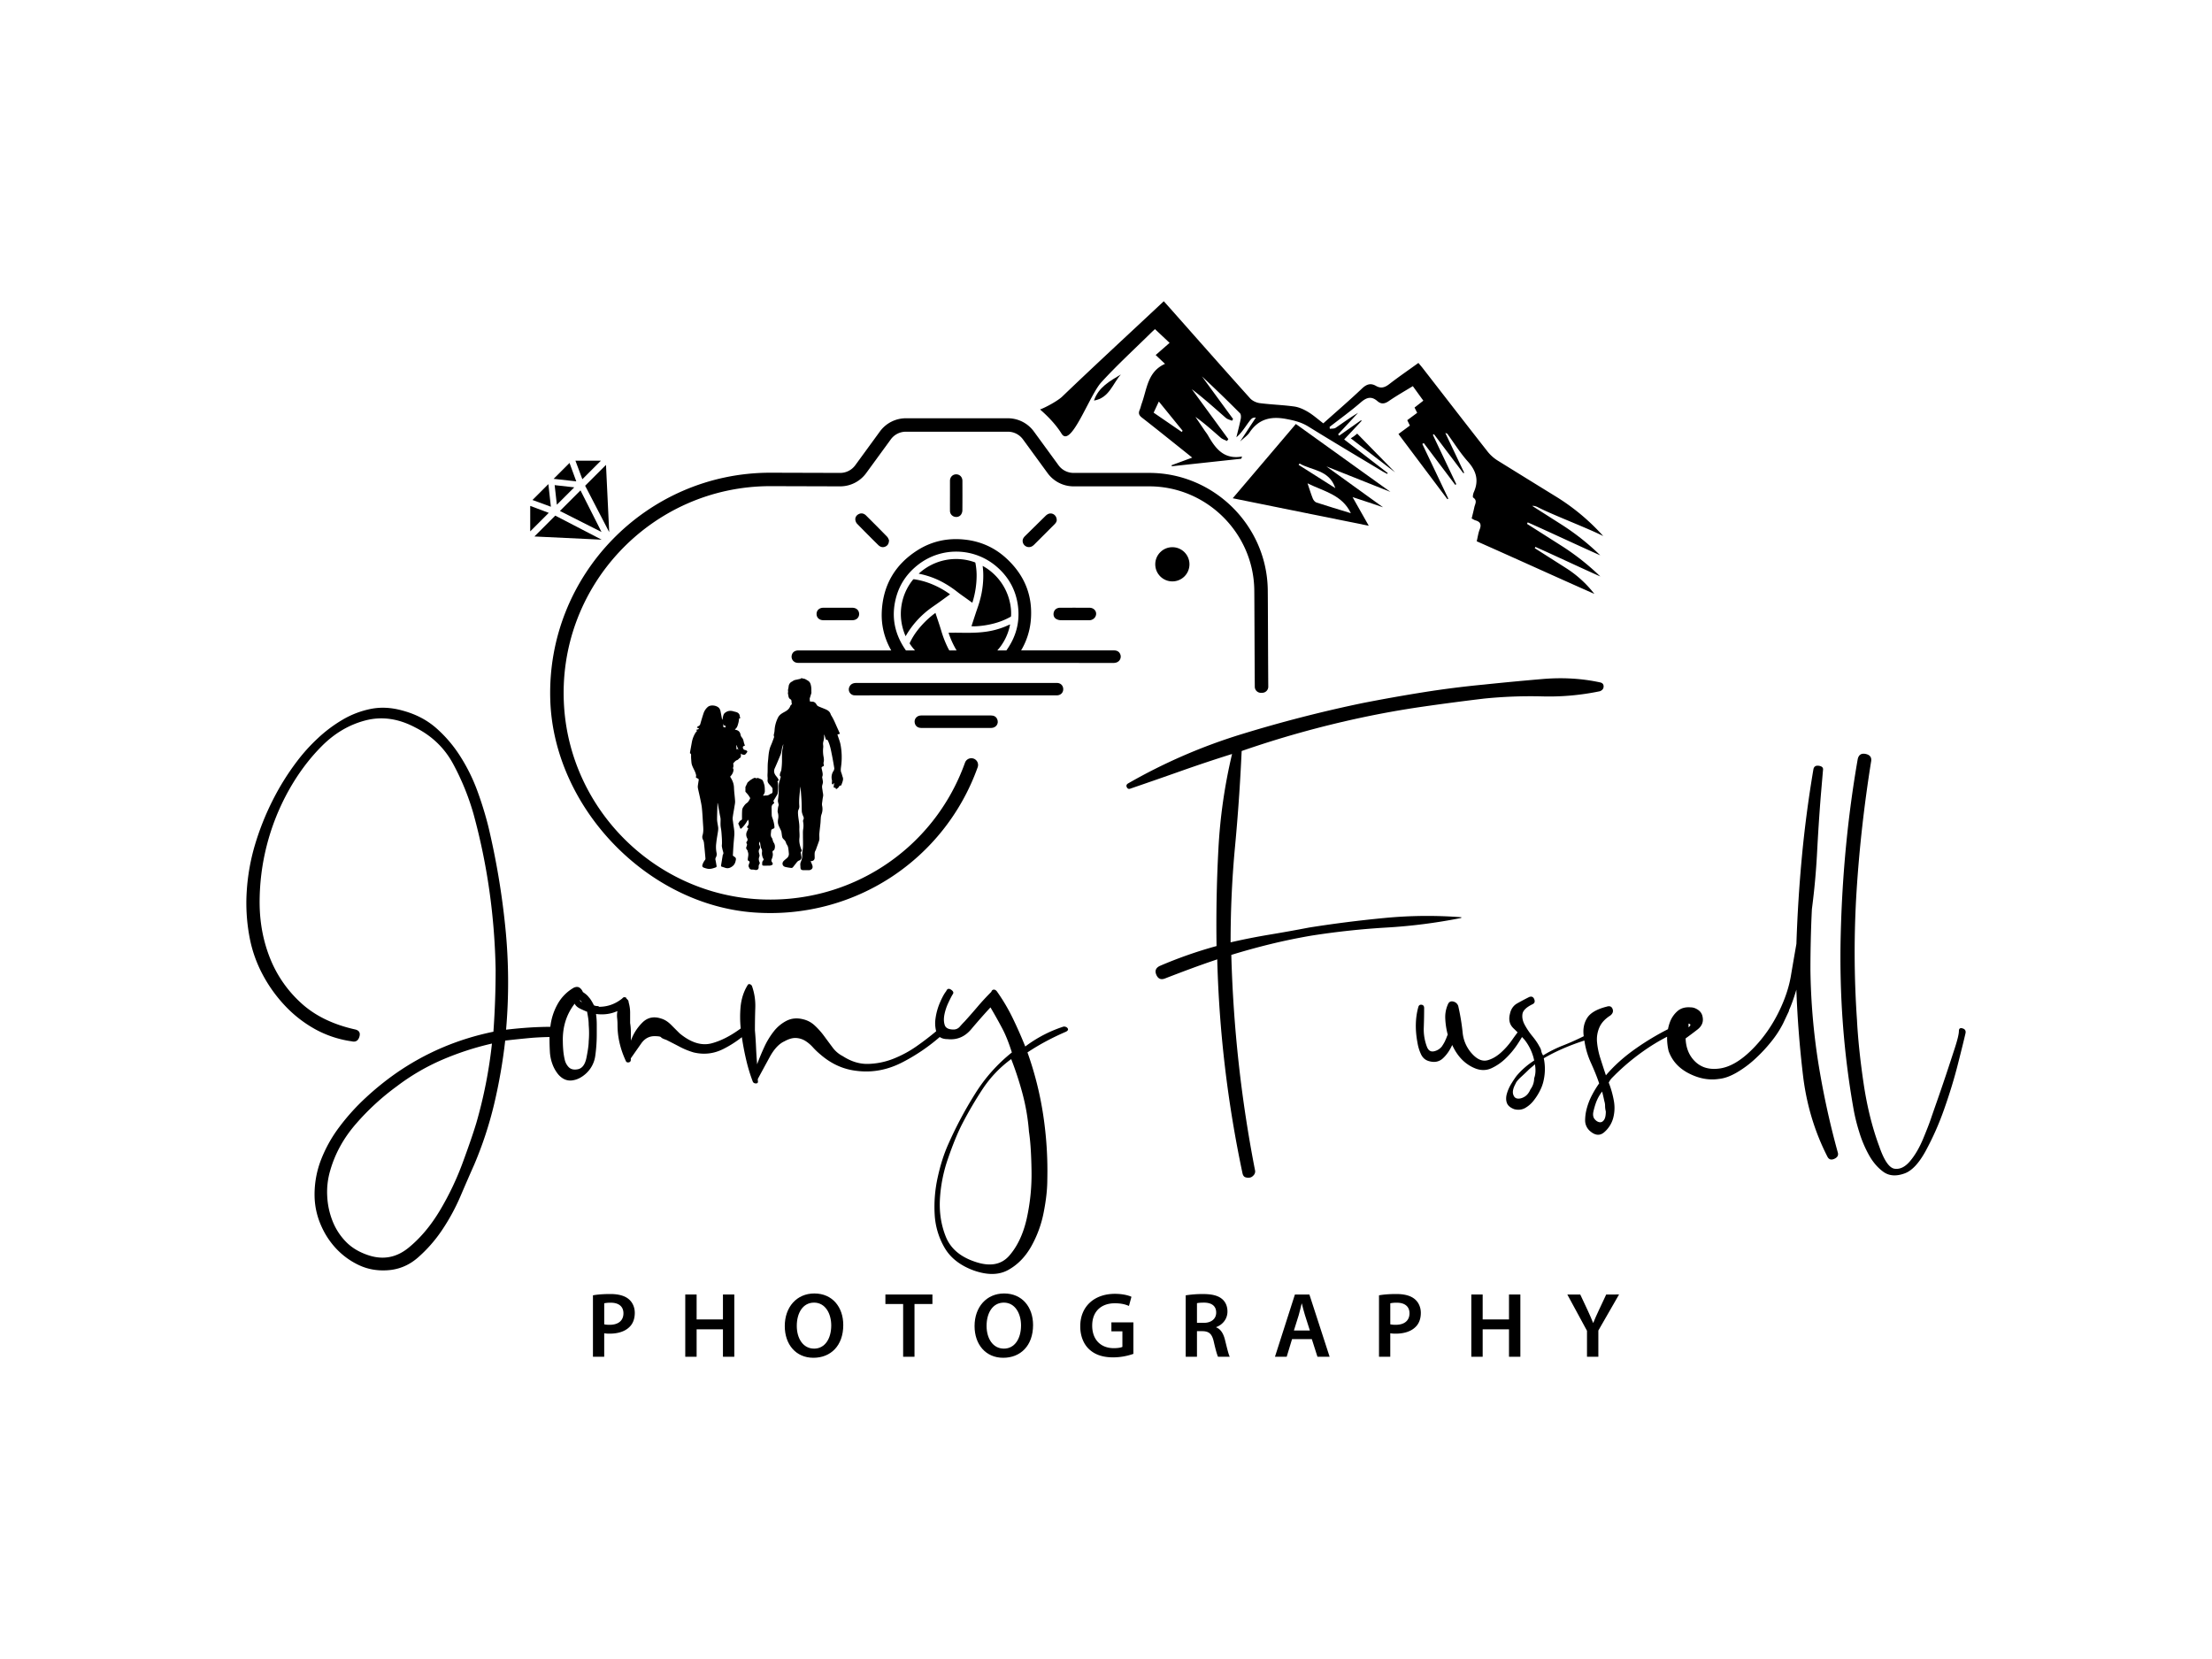 <svg id="Layer_1" data-name="Layer 1" xmlns="http://www.w3.org/2000/svg" width="4000" height="3000" viewBox="0 0 4000 3000">
  <title>vector file</title>
  <g>
    <g>
      <g>
        <path d="M1923.44,1856.34a234.42,234.42,0,0,0-69.46,36.07q-10.71-26.72-22.71-51.43a340.24,340.24,0,0,0-28-47.42c-1.79-2.67-3.8-4-6-4s-3.8,1.34-4.67,4q-13.38,13.37-24.71,26.71T1744.45,1847q-4,4-8.69,9.36a14.57,14.57,0,0,1-11.35,5.34q-13.37,0-16-8c-1.79-5.35-2-11.57-.66-18.71a91,91,0,0,1,7.34-22q5.32-11.34,8-15.37t-3.33-8q-6-4-8.69,2.67-5.35,6.71-11.35,20.71a110.16,110.16,0,0,0-8,28.72,57.17,57.17,0,0,0,1.18,23.1c-11,9.2-22.69,18.19-35.25,27a202.56,202.56,0,0,1-42.07,22.7,132.9,132.9,0,0,1-45.42,9.35q-23.39.69-46.08-14a52.58,52.58,0,0,1-18.7-16q-8-10.68-15.36-20.71a134.25,134.25,0,0,0-16.7-18.69,45.65,45.65,0,0,0-21.37-11.36q-16-4-29.39,2.67a69.38,69.38,0,0,0-23.38,19.37,140.5,140.5,0,0,0-17.36,28.72q-7.35,16-12.69,30.72-1.33-16-2-31.39t-2-30q0-20,.67-40.75a106.2,106.2,0,0,0-6-39.4,6.08,6.08,0,0,0-4-3.34,3.26,3.26,0,0,0-4,2q-10.7,17.37-12.69,40.06a205.3,205.3,0,0,0,.36,38c-18.06,13.32-35.54,22.31-52.43,26.83q-27.39,7.36-58.1-18-6.7-6.67-15.37-15.36t-18-11.35q-20-6.68-34.06,7.34a87.25,87.25,0,0,0-20.71,32.73v-16a98.5,98.5,0,0,0-1.33-16v-19.37a66,66,0,0,0-2.67-18c0-2.68-1.34-4.88-4-6.68v-1.33q-4-2.67-6.68,0l-1.33,1.33q-18.73,14.72-41.41,14.69a4,4,0,0,0-2.67-1.33,14.69,14.69,0,0,1-6.68-1.34q-5.36-10.68-9.35-14.69c-1.8-2.67-5.35-5.79-10.69-9.35a16.54,16.54,0,0,0-5.34-7.35q-4-3.32-10.69-.67a77.57,77.57,0,0,0-29.38,29.39,108,108,0,0,0-13.36,41.41.45.45,0,0,0,0,.12c-12.29.13-24.36.49-36,1.21q-21.37,1.35-44.08,4a988.55,988.55,0,0,0-1.33-185,1383.23,1383.23,0,0,0-30.72-182.33,637,637,0,0,0-20-64.79,323,323,0,0,0-30.72-62.11A235,235,0,0,0,788.09,1316q-25.4-22-61.45-31.39-29.39-8-56.1-2.68a164.17,164.17,0,0,0-50.76,19.37,252.06,252.06,0,0,0-45.41,34.06A321.5,321.5,0,0,0,537,1376.8a454.47,454.47,0,0,0-44.75,72.13,485.81,485.81,0,0,0-31.39,79.48,378.65,378.65,0,0,0-14.69,83.48,332.12,332.12,0,0,0,5.34,84.15,234.62,234.62,0,0,0,23.38,66.13,258.84,258.84,0,0,0,40.74,56.77A223.83,223.83,0,0,0,569.69,1861a192.38,192.38,0,0,0,66.13,22q10.66,2.68,14-8t-7.35-13.36q-60.11-13.34-97.51-47.42a218.21,218.21,0,0,1-56.1-80.14q-18.69-46.09-19.36-98.85a415.63,415.63,0,0,1,52.09-205q26-46.74,60.77-81.48t78.81-46.08q44.09-11.34,89.5,12.69,45.39,22.73,68.79,66.12a452.53,452.53,0,0,1,36.73,90.16q37.38,136.24,40.07,281.85,0,56.1-4,112.2-97.53,20-177.66,76.14a509.29,509.29,0,0,0-53.43,43.41,388.73,388.73,0,0,0-48.09,53.43,246.65,246.65,0,0,0-33.39,60.77A173.66,173.66,0,0,0,569,2167.56a138.08,138.08,0,0,0,12,49.43,144.66,144.66,0,0,0,28.05,42.08,134.66,134.66,0,0,0,40.07,28.71q22.7,10.68,49.42,9.36,32.07-1.35,56.77-22.71a253.33,253.33,0,0,0,44.08-50.09,373.44,373.44,0,0,0,33.4-61.45q14-32.71,24.71-56.77a686.51,686.51,0,0,0,36.06-109.53,973,973,0,0,0,20-114.87q22.7-2.65,44.74-4.68c11.67-1.06,23.51-1.57,35.46-1.79,0,.84-.08,1.59-.08,2.46q0,12,.67,24a76.43,76.43,0,0,0,4.68,22.71,63.6,63.6,0,0,0,10.68,18.7q10.68,12,24,10.69t25.38-12a52.86,52.86,0,0,0,17.37-32.73,279.91,279.91,0,0,0,2.67-38.07v-18.7a133.86,133.86,0,0,0-1.34-18.7q21.36,2.68,38.74-5.34A40.87,40.87,0,0,0,1116,1841a116.24,116.24,0,0,1,.67,12.69q0,32.05,14.69,64.11c.88,2.67,2.68,3.8,5.35,3.34s4-2,4-4.67v-2.67l18.71-26.72q9.33-13.33,24-13.36,10.68,0,12,2c.88,1.33,4,2.9,9.35,4.67q13.34,6.69,24.71,12.69a135.76,135.76,0,0,0,24.71,10q28,6.71,53.43-6a194.33,194.33,0,0,0,33.87-21.53c2.06,13.49,4.5,26.73,7.52,39.56a305.43,305.43,0,0,0,12,40.07q1.32,4,6,4c3.11,0,4.21-1.78,3.34-5.34v-2.67q9.33-17.36,21.37-39.41t26.72-28.72q12-6.66,21.37-6a35.66,35.66,0,0,1,16.69,5.34,65.35,65.35,0,0,1,13.36,11.36,133.1,133.1,0,0,0,14,13.35q29.37,25.4,65.46,29.39,42.73,5.36,83.48-16a341.43,341.43,0,0,0,66.57-45.25c3.49,2.47,8.14,3.85,14.25,3.85q25.35,2.68,42.74-18t34.73-39.41q13.33,22.74,22,39.41t16.7,42.08a293.11,293.11,0,0,0-66.12,74.14,714,714,0,0,0-48.76,91.49q-12,26.73-19.37,60.77a245.21,245.21,0,0,0-5.34,66.79,133.46,133.46,0,0,0,18,60.11q16,27.36,52.09,40.75,37.4,13.34,62.79-.67t41.41-42.08a203.77,203.77,0,0,0,22.7-61.45q6.68-33.39,6.68-60.1a675.53,675.53,0,0,0-7.35-116.21A607.36,607.36,0,0,0,1858,1903.09q16-10.68,33.4-20t36.07-17.36c3.54-1.78,4.67-3.78,3.33-6S1927,1856.34,1923.44,1856.34ZM861.55,2030q-8,26.74-24.71,72.14a518.56,518.56,0,0,1-41.4,86.82q-24.74,41.39-56.77,67.45t-70.8,14q-25.38-8-41.41-24A112,112,0,0,1,601.75,2209a139.69,139.69,0,0,1-10-45.41,136.89,136.89,0,0,1,5.34-46.76q13.33-46.73,47.41-85.48a443,443,0,0,1,72.8-66.78,393.51,393.51,0,0,1,82.15-48.09,521.89,521.89,0,0,1,90.16-29.39A844.54,844.54,0,0,1,861.55,2030Zm191-217.72c-2.66-.88-4-2.21-4-4Zm12,70.79q0,9.36-4,29.39t-17.36,21.37q-9.36,1.35-14.7-4a28.17,28.17,0,0,1-7.35-14,116.79,116.79,0,0,1-2.67-17.37c-.45-5.77-.66-10.45-.66-14q-1.35-40.08,21.37-69.46,2.65,5.35,9.35,8.68t13.36,6V1831q1.3,6.69,2,12a87.41,87.41,0,0,1,.67,10.69A165.34,165.34,0,0,1,1064.57,1883.05Zm796.09,163q4,25.4,4.68,70.79a369.92,369.92,0,0,1-8.69,86.83q-9.36,41.38-31.39,66.79t-63.45,10.68q-38.76-13.35-51.43-44.74t-10.68-68.13a269,269,0,0,1,14.69-73.46q12.67-36.73,24.72-60.78a701.54,701.54,0,0,1,38.73-66.12,211.05,211.05,0,0,1,50.76-52.76,591.9,591.9,0,0,1,20.7,63.45A377.25,377.25,0,0,1,1860.66,2046Z"/>
        <path d="M2642.06,1658.64A801.34,801.34,0,0,0,2503.8,1660q-70.11,6.7-136.91,17.37-34.74,6.69-70.79,12.69t-70.79,14q0-88.17,8-173t12-173A1814.93,1814.93,0,0,1,2460.4,1298q56.1-12,111.53-20t111.54-14.7a834,834,0,0,1,105.52-4,448.89,448.89,0,0,0,104.19-9.35q6.66-2.67,6.67-8.69t-6.67-7.34q-49.44-10.68-104.19-6t-105.52,10q-56.1,5.36-110.2,14t-108.87,19.37Q2354.85,1294,2246,1327.38a1001.79,1001.79,0,0,0-206.37,89.49c-2.68,1.8-3.35,4-2,6.68s3.34,3.57,6,2.68q46.76-16,92.16-32.06t92.17-30.73a960.82,960.82,0,0,0-24.71,172.31q-4.7,88.17-3.34,175a784,784,0,0,0-102.86,36.06q-10.67,5.35-6,16c3.14,7.15,8.24,9.35,15.36,6.69q24-9.35,47.43-18t47.41-16.7v4q2.67,96.18,14,191.68t31.39,190.34c.87,4.47,2.67,7.15,5.34,8a16.14,16.14,0,0,0,8,.66c2.68-.43,5.12-2,7.35-4.67a10.09,10.09,0,0,0,2-9.35q-18.72-96.16-29.38-193t-13.36-195.69q34.72-10.68,70.13-19.37T2370.9,1692q68.11-10.68,136.25-14.69A981.88,981.88,0,0,0,2642.06,1660C2642.94,1659.1,2642.94,1658.64,2642.06,1658.64Z"/>
        <path d="M3287.83,1920.45a1178.57,1178.57,0,0,1-14-167q0-26.71.66-54.77t2-54.77q6.68-50.75,9.36-102.18t6.68-102.19l4-46.75c.87-4.45-1.57-7.12-7.36-8s-9.13,1.33-10,6.67q-13.37,78.84-20.7,157t-10,158.29q-5.35,30.75-10,58.11t-18,56.76q-20,44.09-52.1,76.14t-61.44,34.73q-25.4,2.7-41.41-12.69t-17.36-40.73v-1.34q9.32-6.68,21.37-16t9.34-22.71a18.7,18.7,0,0,0-8-12.69c-4.47-3.11-8.91-4.68-13.36-4.68-9.8-.87-17.82,1.34-24,6.69a49,49,0,0,0-14,20.7,74.9,74.9,0,0,0-3.28,12.06,471.68,471.68,0,0,0-56.8,34q-32.75,22.73-55.43,49.42-5.35-16-10-30.71a136.92,136.92,0,0,1-6-28.73,54.32,54.32,0,0,1,4-26.71q5.31-12.67,20-22,6.67-5.31,4-12t-10.68-4q-26.74,6.7-35.4,20.71t-6,32.72q-18.72,9.38-37.4,16.7a227,227,0,0,0-36.07,18,20.34,20.34,0,0,1-3.34-8,20.82,20.82,0,0,0-3.34-8q-4-8-12.68-18.71a127.71,127.71,0,0,1-14-20.7q-5.36-10-4-19.37c.88-6.22,6.68-12,17.37-17.36q6.66-2.67,4-9.35t-9.35-4q-10.71,5.35-21.37,11.35t-13.36,19.37q-4,16,6.68,26c2.49,2.34,4.85,4.73,7.23,7.11-3,4-6.28,8.45-9.88,13.6a133,133,0,0,1-20.7,23.38q-11.37,10-23.38,13.36t-24.05-7.35a65.87,65.87,0,0,1-21.37-42.74,393.29,393.29,0,0,0-8-48.09,12.28,12.28,0,0,0-9.35-8c-4.47-.87-7.58.9-9.35,5.35a56.43,56.43,0,0,0-4.68,26A132.85,132.85,0,0,0,2618,1871a33.6,33.6,0,0,0-2,4.68,42.26,42.26,0,0,1-2,4.67c-.89,2.67-3.13,6.68-6.68,12a24.46,24.46,0,0,1-14,8.68q-8.69,2-12.68-7.35a88,88,0,0,1-6-35.4q.66-18,.67-35.4c0-3.54-1.57-5.55-4.68-6s-5.14,1.12-6,4.66q-8,29.42-1.34,64.12a76.73,76.73,0,0,0,6,20q4.66,10.71,15.36,13.36,14.68,4,24.71-5.34t16.7-24q14.68,32.05,42.74,42.74,14.68,5.35,28.06-.67a92,92,0,0,0,25.38-17.36,146.47,146.47,0,0,0,21.37-25.38c3.26-4.9,6.13-9.47,8.67-13.76,1.55,1.7,3.16,3.36,4.67,5.08a90,90,0,0,1,17.36,37.4,139,139,0,0,0-32.05,28q-4,5.36-9.35,14a73.29,73.29,0,0,0-8,18q-2.65,9.36,0,16.69t13.36,11.36c7.12,1.79,13.56,1.13,19.37-2a51.94,51.94,0,0,0,16-14,99.66,99.66,0,0,0,12-19.37,71.39,71.39,0,0,0,6-18,94.61,94.61,0,0,0,0-38.73q32.05-18.71,73.46-32.06a145.26,145.26,0,0,0,12,40.74q9.32,20.71,14.69,36.73a181.13,181.13,0,0,0-12.69,20.7,115.53,115.53,0,0,0-9.35,23.38,84.83,84.83,0,0,0-3.34,22.71,25.58,25.58,0,0,0,8,18.69q14.68,13.38,26.72,2.68a51.58,51.58,0,0,0,16-25.38,71.25,71.25,0,0,0,1.33-30.72,173.16,173.16,0,0,0-9.35-33.4,33.35,33.35,0,0,1,6-8.68l4.67-4.68a403.75,403.75,0,0,1,50.75-42.74,352.83,352.83,0,0,1,44.1-26.91c0,.29,0,.58,0,.87a103,103,0,0,0,2.67,24.71q9.35,26.73,36.73,40.74t54.1,10q14.68-1.32,32.06-11.36a190.15,190.15,0,0,0,33.4-24.71,276.92,276.92,0,0,0,29.38-31.39,186.58,186.58,0,0,0,21.37-32.73l10.69-22.7V1827q6.66-14.68,13.36-37.4,2.66,76.14,12,154.94t44.08,146.94c2.67,5.34,6.88,6.68,12.69,4s7.78-6.67,6-12A1505.24,1505.24,0,0,1,3287.83,1920.45ZM3053.41,1851c4.44.9,4.44,3.14,0,6.68Zm-279.15,98.85a33.8,33.8,0,0,1-6.67,20q-4,9.38-10.69,13.36c-4.47,2.67-8.69,3.8-12.69,3.34s-6.68-3.11-8-8,.23-11.36,4.68-19.37c.9-2.68,4.21-6.68,10-12s10-9.35,12.69-12a76.07,76.07,0,0,1,6-5.34,75,75,0,0,0,6-5.34Q2778.26,1939.18,2774.26,1949.84Zm126.23,75.47c-2.23,3.13-4.91,4.47-8,4s-6-2.21-8.69-5.35-3.56-7.34-2.66-12.69a138.43,138.43,0,0,1,4.67-16.7,74,74,0,0,1,11.35-20.7q2.66,10.71,4,17.37a27.6,27.6,0,0,1,1.34,8.68,41.27,41.27,0,0,0,1.33,10Q2903.83,2020.66,2900.49,2025.31Z"/>
        <path d="M3549,1859.67c-4.47-1.33-6.68.23-6.68,4.68q0,8-7.35,30.72t-16,48.76q-8.72,26-16.7,48.75t-10.69,30.73q-4,12-14,36.06t-23.38,40.07q-13.37,16-28.05,14t-28-40.74Q3379.31,2022,3370,1959.19t-12-114.87a1778.43,1778.43,0,0,1-.67-233.76q7.32-114.87,26.05-232.42c1.77-8-1.34-12.9-9.36-14.7s-12.92,1.34-14.68,9.35q-26.75,153.63-30.73,317.92t24,319.24a340,340,0,0,0,9.35,36.73,212.16,212.16,0,0,0,17.37,41.41q10.66,19.38,26.05,30.72t38.07,3.34q20-6.68,38.73-40.74a515.6,515.6,0,0,0,33.4-75.47q14.67-41.39,24.71-80.81t14-56.77C3555.19,1863.91,3553.42,1861,3549,1859.67Z"/>
      </g>
      <g>
        <path d="M1767.4,1100.11a194.12,194.12,0,0,0,7.58-27.2,167.7,167.7,0,0,0,3.09-29.56,129.83,129.83,0,0,0-1.16-20c.56.29.93.48,1.29.68a89.75,89.75,0,0,1,16,11.29,99.41,99.41,0,0,1,32,54,89.65,89.65,0,0,1,2.12,24.66,1.51,1.51,0,0,1-.91,1.4,128.31,128.31,0,0,1-31,12.28,161.89,161.89,0,0,1-31.4,4.83c-2.74.16-5.49,0-8.27,0a3.69,3.69,0,0,1,.12-.54C1760.36,1121.35,1763.74,1110.69,1767.4,1100.11Z"/>
        <path d="M1661.46,1037.45a1.09,1.09,0,0,1,.14-.29c.21-.21.44-.42.67-.63a97.16,97.16,0,0,1,20.3-14.17,99,99,0,0,1,38-11.13,102.51,102.51,0,0,1,20,.32,96.85,96.85,0,0,1,22.51,5.39,1.33,1.33,0,0,1,.72.85,118,118,0,0,1,2.25,21.93,163.7,163.7,0,0,1-7.52,49.46,6.66,6.66,0,0,1-.35.74c-2.88-2.07-5.68-4.08-8.47-6.1-6.21-4.48-12.56-8.79-18.61-13.5a186.5,186.5,0,0,0-22.53-15.27A151.13,151.13,0,0,0,1661.46,1037.45Z"/>
        <path d="M1673.11,1107.63a161.28,161.28,0,0,0-32.88,38.48c-.85,1.4-1.67,2.81-2.59,4.34-.25-.56-.43-.93-.59-1.32a101.16,101.16,0,0,1-6.8-23.57,98.11,98.11,0,0,1,20.79-77.4,1.7,1.7,0,0,1,1.76-.7,135.81,135.81,0,0,1,32.37,8.92,160.41,160.41,0,0,1,32.87,18.33c-8.19,5.94-16.25,11.92-24.48,17.69C1686.6,1097.28,1679.55,1102,1673.11,1107.63Z"/>
        <circle cx="2120" cy="1020.43" r="30.94"/>
        <path d="M1970.15,1099c6.89,0,12.06,4.8,12,11s-5.55,11.58-12.35,11.59q-13,0-26,0c-8.77,0-17.55.2-26.31-.11a16.59,16.59,0,0,1-8-2.47c-4.1-2.63-5.3-7.8-3.68-12.53s5.79-7.5,11.42-7.51Q1943.68,1098.89,1970.15,1099Z"/>
        <path d="M1440.82,1198.46a11.08,11.08,0,0,1-9.1-13.44c1.29-5.75,5.61-8.85,12.45-8.85h167.5c-.06-.08-.15-.16-.2-.24-12.28-21.82-18.16-45.28-16.91-70.28,2.39-47.63,23.87-84.52,63.93-110.21,26.18-16.79,55.2-23,86-19.67,28.15,3,53.17,13.89,74.2,32.9,34.21,30.92,49.91,69.39,45.1,115.58a128.57,128.57,0,0,1-17.11,51.57c-.06.11-.2.22-.28.34h90q39.18,0,78.36,0c5.88,0,9.93,3,11.46,8.18,1.74,5.92-1.88,14.48-12.73,14.47q-284.58-.16-569.15-.09A22.51,22.51,0,0,1,1440.82,1198.46Zm289-22.3a155.13,155.13,0,0,1-14.27-31.15c-.12-.34-.19-.68-.23-.82,6.08,0,12.06-.07,18,0,16.18.22,32.36.48,48.45-1.71a144.42,144.42,0,0,0,35.58-9.35c3-1.25,6-2.63,9.21-4-.09.55-.14.92-.21,1.29a97.29,97.29,0,0,1-22.64,45.49l-.27.27h16.4c17.17-24,24.49-50.13,21.13-79-3.45-29.57-16.88-54-39.53-73.18a111.92,111.92,0,0,0-139.25-4.29c-21.37,16-35.83,36.82-42.3,62.7-8.48,33.89-1.9,65,18.31,93.77h16.42a97.21,97.21,0,0,1-9.38-12.05,1.88,1.88,0,0,1-.1-1.52,122.33,122.33,0,0,1,14.56-23.5,165,165,0,0,1,26.86-27c1.58-1.29,3.25-2.47,5-3.78l1.08,3.22c3.12,9.54,6.46,19,9.32,28.62a189.2,189.2,0,0,0,12.69,32.38c.63,1.23,1.31,2.43,2,3.64h13.18Z"/>
        <path d="M1572.52,1257.48c-9,0-17.94.12-26.91-.08a10.72,10.72,0,0,1-10.12-14.17c2-5.52,6.24-8.23,13.1-8.23h321.77c13.66,0,27.32-.08,41,0,6.73.06,11.35,4.88,11.3,11.34,0,6.31-4.7,10.88-11.28,11.07-1.3,0-2.6,0-3.89,0H1572.52Z"/>
        <path d="M1665.76,1316.33c-5.71,0-9.85-2.94-11.36-7.92-2.3-7.62,3.07-14.6,11.44-14.65,13.16-.08,26.32,0,39.48,0h86.44c5.23,0,9.41,1.84,11.56,6.86,3.35,7.86-2.18,15.73-11,15.74q-31.71,0-63.41,0Q1697.32,1316.32,1665.76,1316.33Z"/>
        <path d="M1553.61,1110.23c.08,6.59-5,11.32-12.32,11.34-8.67,0-17.34,0-26,0s-17.54,0-26.31,0c-7.4,0-12.37-4.55-12.4-11.25s4.94-11.34,12.31-11.36q26.16,0,52.32,0C1548.54,1099,1553.52,1103.53,1553.61,1110.23Z"/>
        <path d="M1725.55,934.26a11,11,0,0,1-7.7-10.31c-.1-9.17,0-18.34,0-27.51h0c0-9,0-17.93,0-26.9,0-6.81,4.83-11.78,11.24-11.79s11.24,4.9,11.27,11.77c.07,17.84.11,35.68-.07,53.52a14.36,14.36,0,0,1-2.25,7.22C1735.4,934.35,1730.25,935.74,1725.55,934.26Z"/>
        <path d="M1870.36,984.63a19,19,0,0,1-4.21,3.28,11.39,11.39,0,0,1-16.83-8.67c-.42-4.13,1.61-7.25,4.41-10q18.43-18.13,36.87-36.28a19.28,19.28,0,0,1,4-3.08c7.39-4.08,16.37,1.34,16.3,10.79,0,2.55-1.76,5.2-4.18,7.61C1894.59,960.37,1882.51,972.53,1870.36,984.63Z"/>
        <path d="M1553.12,929.51c4.43-2.1,9.09-1.24,13.11,2.77,12.71,12.68,25.41,25.36,37.91,38.23,1.94,2,2.81,5,3.5,6.33-.22,6.3-2.48,9.68-6.63,11.55-4.88,2.21-9.34.65-12.89-2.84q-19.27-19-38.19-38.37a13.09,13.09,0,0,1-3.15-6.85C1546.08,935.62,1548.77,931.56,1553.12,929.51Z"/>
        <path d="M2544.79,759.81l17.93-13.29c-1.5-3-2.95-5.9-4.77-9.55l15.9-12.44-19-26.27c-14.8,9.08-29.57,17.39-43.48,27-7.57,5.2-13.81,5.94-20.66,0-10.76-9.3-19.49-6.74-29.82,2.23-18.08,15.7-37.6,29.74-56.52,44.48l.36,3.46c3.55-.54,7.83,0,10.51-1.8,13.38-9.05,26.34-18.72,40.53-27.05l-36.07,38.78,2.07,2.38,39.48-27.86,1,1.19c-10.21,10.86-20.41,21.73-31.56,33.58l78.8,60.79-.93,1.51c-2.88-1.53-5.83-2.94-8.61-4.61-44.73-26.92-89.65-53.55-134-81-12.86-8-26.23-11.17-40.89-13.86-27.69-5.07-49.48.51-65.59,24.7-3.64,5.47-9.65,9.36-17,16.23L2271,755.08c-7.28.24-7.27.25-18.51,16.13-4.85,6.85-9.76,13.64-16.7,19.51,2.67-11.06,5.63-22.07,7.86-33.22.65-3.28.59-8.29-1.38-10.27q-33.66-33.88-68.79-66.58l56.32,77c-.64,1.06-1.27,2.13-1.9,3.19-3.78-1.68-8.23-2.58-11.21-5.18-20.1-17.54-39.89-35.44-61.53-51.94l66.06,90.33-2.43,3.39c-3.76-1.9-8.1-3.13-11.19-5.8-14.86-12.86-29.39-26.11-45.9-37.82q8.16,12.1,16.33,24.22c2.17,3.2,4.65,6.22,6.56,9.57,13.31,23.33,28.51,43.76,61.42,37.93-.46,1.33-.93,2.66-1.4,4l-125.67,13.59c-.25-1.07-.17-.73-.43-1.8l37.38-13.83c-6.08-4.88-10.76-8.68-15.48-12.44-25.11-20-50.1-40.19-75.45-59.9-5.17-4-6.71-7.73-4.17-13.67,1.67-3.88,2.49-8.12,3.93-12.12,9.49-26.34,10.48-57.34,42-71.41L2089.83,642,2115,620l-26.45-24.85c-1.27,1.18-4,3.62-6.67,6.21-30.3,29.89-61.82,58.67-90.48,90.06-21.54,23.6-55,120.05-71.78,92.73-14.53-23.65-38.42-43.13-38.89-43.76C1890,737.3,1912.8,724.9,1921,717c56.38-54.1,113.85-107.07,170.91-160.47,3.91-3.66,7.81-7.33,12.58-11.81,5.59,6.26,10.69,11.93,15.74,17.63,46.7,52.71,93.25,105.54,140.32,157.92,4.1,4.56,11.31,7.92,17.48,8.72,20.7,2.68,41.68,3.22,62.34,6.11,8.65,1.21,17.36,5.24,25,9.8,9.53,5.72,17.94,13.3,27.58,20.64,23.63-21.13,47.36-41.53,70-63,8.26-7.84,15.68-10.24,25.36-4.67,9,5.19,16.14,2.75,24-3.35,16.8-13,34.35-25,52.63-38.21,2.83,3.41,5.52,6.48,8,9.69,38.9,50.1,77.64,100.32,116.81,150.21a72.14,72.14,0,0,0,18.77,16.79q52.5,32.55,105.1,64.93a389.75,389.75,0,0,1,85.57,71.46c-26.58-13.66-90.78-38.07-117.37-51.72-3.31-1.7-6.73-3.21-11.17-2.86l52.86,33.64a432.32,432.32,0,0,1,70.31,55.79c-33-14.5-98.21-45.13-131.17-59.61-.86,1.64-.52,1-1.38,2.66L2823.72,987a440.32,440.32,0,0,1,70.14,55.43c-28.38-12.45-89-41-117.37-53.47l-1.19,2.29,56.7,36.1a201.24,201.24,0,0,1,51.11,46.61c-63.57-28.06-148.7-66.89-212.72-95.14,1.81-7.54,2.75-14.88,5.38-21.57,3.49-8.89,1.13-13.81-7.82-16.31-2.14-.6-4-2-6.72-3.38,1.67-6.95,3.43-13.6,4.84-20.32,1.24-5.92,6-12.14-2.1-17.48-1.26-.84-.2-6.76,1.14-9.72,9.48-21.08,4.59-38.31-10.66-55.36-13.86-15.48-24.93-33.46-37.27-50.32-.32-.43-1.14-.5-3.6-1.5,11.82,24.92,23,48.49,34.15,72l-1.48.9-53.2-70.63-2,1.23,42.39,89.23-1.94,1.17-56.86-75.56L2572,802.8,2619,901.71l-1.65,1-88.51-117.89,20.71-15.27C2548.05,766.57,2546.64,763.65,2544.79,759.81Zm-449.24-33.74c-3.48,7.45-6.3,13.52-9.4,20.15L2137,781.11l1.57-2.13Z"/>
        <path d="M2229.16,901,2343.3,766.7l171.09,122.85-115.78-46.11,102.44,73.92s-35.28-12.21-55.2-18.44c10.1,17.83,19.27,34.06,29.32,51.82C2470.32,949.81,2229.16,901,2229.16,901Zm120.78-62.78c-.54.79-1.07,1.59-1.61,2.39l66.38,42.14C2403.63,849.35,2372.21,851,2349.94,838.17ZM2364.43,874c3.81,11.22,6.3,19.63,9.6,27.72,1.16,2.82,3.87,6.13,6.59,7,20.11,6.59,40.41,12.62,62.16,19.29C2426.76,894.48,2394.44,888.86,2364.43,874Z"/>
        <path d="M2449,788.38c1.84-1.37,3.57-2.87,5.25-4.24l68.58,70.08-80.21-61.61C2445.8,790.54,2447.48,789.54,2449,788.38Z"/>
        <path d="M2026.93,677.12c-15,16.74-21,42.55-48.68,47.25C1986.46,700,2007.19,689.05,2026.93,677.12Z"/>
        <path d="M2280.28,1252.83a11,11,0,0,1-11.21-10.86c-.36-41.74-.67-160.16-.93-175.69-1.7-103-86.86-186.8-189.83-186.8H1941.42a58.17,58.17,0,0,1-47-23.88l-44.57-61.07a33.8,33.8,0,0,0-27.3-13.88h-184.4a33.8,33.8,0,0,0-27.3,13.88l-44.57,61.07a58.16,58.16,0,0,1-47,23.88l-126.18-.36c-214.58,0-387.51,181.74-373,399.37,12.34,184.64,161.15,334.2,345.74,347.29,169.82,12,322.91-89.52,379.13-246.45a12.22,12.22,0,0,1,15.24-7.65h0a12.16,12.16,0,0,1,7.8,15.55c-59.8,167.34-223,275.69-404,262.84-193.86-13.77-362.76-190-368.93-384.25-7.15-225.4,174.13-411,398-411l126.2.36a33.79,33.79,0,0,0,27.29-13.86l44.59-61.1a58.17,58.17,0,0,1,47-23.86h184.4a58.29,58.29,0,0,1,47,23.88l44.56,61.06a33.81,33.81,0,0,0,27.32,13.88h136.9c116.17,0,212.25,94.54,214.17,210.75.26,15.54.57,134.39.93,175.86a11,11,0,0,1-10.77,11Z"/>
        <polygon points="1087.98 975.9 966.39 970.12 1004.1 932.41 1087.98 975.9"/>
        <polygon points="992.31 927.38 958.81 960.88 958.81 914.84 992.31 927.38"/>
        <polygon points="1087.77 962.05 1012.5 924 1049.72 886.78 1087.77 962.05"/>
        <polygon points="991.62 875.41 996.17 916.35 962.88 904.15 991.62 875.41"/>
        <polygon points="1095.84 840.67 1101.63 962.26 1058.13 878.37 1095.84 840.67"/>
        <polygon points="1040.56 833.09 1086.6 833.09 1053.1 866.59 1040.56 833.09"/>
        <polygon points="1002.99 877.27 1038.42 881.27 1006.99 912.7 1002.99 877.27"/>
        <polygon points="1001.13 865.9 1029.88 837.15 1042.08 870.45 1001.13 865.9"/>
      </g>
      <g>
        <path d="M1338.16,1496.91c.82,2.06,1.49,2.17,3.08.61a55.78,55.78,0,0,0,10-13c.41-.74.88-1.44,1.42-2.33,2.18,5.14,1.61,9.58-2.25,13.42l2.78,2.35c-.76,1.75-1.44,3.52-2.28,5.21a13,13,0,0,0,.16,12.34,5.37,5.37,0,0,1-.58,6.29,2.88,2.88,0,0,0,0,4,2.37,2.37,0,0,1,.34,1.72,14.48,14.48,0,0,1-1,3.67c-1.09,2.33-.3,4.08,1.29,5.8a6.32,6.32,0,0,1,1,2.19c.13.37,0,.84.17,1.19,1.92,4.25.38,8.52,0,12.74-.19,1.89,0,3.16,1.78,3.94,1.59.69,1.65,1.88,1.12,3.32a31.12,31.12,0,0,0-1.58,4.75,7.47,7.47,0,0,0,.52,2.87c.06.26.4.44.48.7,1,3.15,3.15,4.06,6.28,3.79a16.74,16.74,0,0,1,4.62.62c3.82.78,6.55-1.24,6.4-5.09-.08-2.18.12-4,1.58-5.79a3,3,0,0,0,.21-2.6c-1.7-3.55-2.11-6.94-.46-10.75.65-1.52-.05-3.77-.51-5.58-.72-2.82-1.18-5.46.63-8.1,1.63-2.39,1-4.94-.2-7.28-1.06-2.15-.34-3.86,1-6,.51,3.35.91,6.35,1.44,9.32a11,11,0,0,0,1.12,3.2A8.81,8.81,0,0,1,1378,1540a20.21,20.21,0,0,0,2.42,12.87,2.21,2.21,0,0,1-.25,3c-2.36,2.25-1.83,5.18-1.86,8a1.57,1.57,0,0,0,.84,1.11,5,5,0,0,0,2,.42c3.59,0,7.17,0,10.75-.07a8,8,0,0,0,2-.41c3.8-1.08,4.43-2.58,2.17-5.83a5.08,5.08,0,0,1-.52-5.53c1.53-3.71,2.62-7.68,1.55-11.82-.42-1.63-.15-2.91,1.49-3.72s1.89-2.19,2.31-3.77a12.75,12.75,0,0,0-1.9-10.69c-1.08-1.69-1.45-3.83-2.15-5.77a8.38,8.38,0,0,0-1-2.55c-2.24-2.61-2.13-5.62-1.79-8.72.19-1.72.32-3.45.59-5.15a2.32,2.32,0,0,1,.9-1.44,16.71,16.71,0,0,1,3.25-1.62c1.53-.55,1.75-1.44,1.65-3-.38-6.26-2.18-12.12-4.33-18a18.79,18.79,0,0,1-.62-5.65c-.13-3.41-.08-6.82-.18-10.23-.08-3.07.28-5.88,3.13-7.79,1.4-.94,2-2.19.69-3.73-.77-1-.49-1.82.13-2.81,2.15-3.42,4.23-6.88,6.28-10.36a6.71,6.71,0,0,0,.77-2.27,72.18,72.18,0,0,0,.36-18.86,6.52,6.52,0,0,0-.36-1.51,11.94,11.94,0,0,0-.6-1.25c2.32-1,2.79-2.21,1.46-4.38a37.81,37.81,0,0,0-3.31-4.63c-3.7-4.37-5.35-9-2.81-14.64,3.3-7.32,6.42-14.73,9.5-22.15a40.8,40.8,0,0,0,3.11-11.31c.35-3.16,1.59-6.23,2.43-9.35l.42.09c-.35,2-.58,4.09-1,6.09-1.86,7.93-1.38,16-1.43,24a132.89,132.89,0,0,1-1.18,15.55c-.24,2-1.5,3.85-2.07,5.83a14.67,14.67,0,0,0-.61,4.6c0,.68,1.07,1.31,1.72,2-1,3.54-2.24,7.27-3.13,11.08a28.51,28.51,0,0,0-.59,6.53,152.86,152.86,0,0,1-1.49,24.74,14,14,0,0,0,.54,4.77,23.85,23.85,0,0,1,.84,4.22,33.82,33.82,0,0,0-1.08,3.78c-.37,2.16-.63,4.34-.83,6.53a7.48,7.48,0,0,0,.21,2.71,24.38,24.38,0,0,1,.9,10.8,35.51,35.51,0,0,0-.66,6.72,17.68,17.68,0,0,0,1.19,5.85c1.4,3.49,3.22,6.8,4.69,10.25a17.19,17.19,0,0,1,.83,4c.4,2.45.58,5,1.2,7.33a7.7,7.7,0,0,0,2.17,3.41c2.09,2,3.9,3.9,4.64,6.87.52,2.06,2.11,3.83,3,5.83a18.65,18.65,0,0,1,1.17,4.62c.4,2.86.69,5.74.93,8.62a9.51,9.51,0,0,1-3.13,8.23c-2,1.81-4.23,3.44-6.13,5.37-3.76,3.82-2.5,9.38,2.62,10.84a84.76,84.76,0,0,0,10.72,1.82,3.63,3.63,0,0,0,3.5-1.49c2-2.58,4.12-5.14,6.1-7.77,1.27-1.68,2.56-3.24,4.65-4,3.45-1.25,5-3.68,4.36-7.4-.35-1.92-.62-3.87-1.08-5.76-.31-1.23-.43-2.23.77-3.06a2.19,2.19,0,0,0,.68-3c-3-6.84-4.76-14.17-3.92-21.45.71-6.09-.37-12-.12-17.93.37-8.8-2-17.31-2.43-26-.14-2.8-.17-5.42,1.19-8.08a11.7,11.7,0,0,0,1.17-6c-.87-10.23.4-20.33,1.49-30.44.18-1.59.36-3.17.66-4.72.61,8.3,1.34,16.59,1.79,24.89.35,6.53.32,13.07.51,19.61a13.44,13.44,0,0,0,.57,3.39,46.22,46.22,0,0,0,2.2,6.21,5.91,5.91,0,0,1,0,5.87,5.74,5.74,0,0,0-.39,3.49,39.55,39.55,0,0,1,.14,13.6c-.66,3.95-.4,8.06-.41,12.11,0,6.36.28,12.73.1,19.09-.1,3.74-.86,7.46-1.31,11.19a14.44,14.44,0,0,0-.19,2.93,27.13,27.13,0,0,1-2.61,14.12,12.45,12.45,0,0,0-.75,4.38c-.08,1.38.21,2.77.22,4.15,0,4.39.88,5.64,4.7,6.18h12c0-.1,0-.18.07-.19,4.28-1.13,6-3.81,4.91-8.12a45.64,45.64,0,0,0-2.41-5.92l-.83-2.06a6.61,6.61,0,0,1,1.07-.18c4.08-.12,6.35-2.5,6.24-6.52-.05-1.79-.09-3.59-.1-5.38,0-2.56.13-5,1.68-7.3a15.11,15.11,0,0,0,1.36-3.55c1.64-4.5,3.32-9,4.87-13.51a14.1,14.1,0,0,0,.71-4.18c.06-3.12-.32-6.26-.06-9.36.52-6.2,1.38-12.36,2-18.55.31-3,.32-6.13.62-9.17a23.39,23.39,0,0,1,1.11-6.46,27.55,27.55,0,0,0,1.26-16.19c-.6-3,.11-5.75.45-8.59s.68-5.41,1.25-8.06c.71-3.31-.44-6.41-.78-9.6-.3-2.76-1-5.5-1-8.25,0-2,.87-4,1.26-6a10,10,0,0,0,.27-3.17c-.33-2.47-.85-4.9-1.31-7.34a5.19,5.19,0,0,1,.54-2.46,14.41,14.41,0,0,0,.15-5.67c-.42-2.94-1.26-5.82-1.8-8.74-.28-1.56.74-2.43,2.05-3,2.4-1.15,2.39-1.23,1.81-3.86a7,7,0,0,1-.3-3.23c1.21-4.07.46-8.07-.25-12a57.17,57.17,0,0,1-.34-15.73c.21-2.2-.34-4.47-.34-6.71a18.78,18.78,0,0,1,.62-3.82,56.4,56.4,0,0,0,1.19-5.69,63,63,0,0,0,0-6.3l.5-.06,3,9c.21.09.33.19.41.16,1.89-.57,2.56.36,3.33,2,3.77,8.07,5.28,16.74,7,25.34,1.6,8,3,16,4.28,24,.2,1.25-.48,2.65-.76,4a.36.36,0,0,1-.08.15,20.47,20.47,0,0,0-3.39,17.44c.36,1.49-.14,3.18-.08,4.78,0,.93.13,2.35.71,2.68,1.2.7,1.88-.56,2.49-1.48a2.63,2.63,0,0,1,1-1c-.27,1.85-.5,3.72-.83,5.57-.51,2.9.23,3.68,3.16,3.08a8.23,8.23,0,0,0,.2,1.24,1.45,1.45,0,0,0,2.34.74c.82-.75,1.69-1.45,2.51-2.19a3.9,3.9,0,0,0,.9-1c.73-1.48,1.45-2.82,3.51-2.54.34,0,1-.73,1.18-1.24.73-1.82,1.37-3.68,2-5.55.91-2.82,1.53-5.62.38-8.61-1-2.58-1.44-5.37-2.52-7.91-1.57-3.71-.92-7.43-.45-11.12a122.53,122.53,0,0,0-1-39.9c-1.09-5.46-3.26-10.7-4.94-16-.19-.6-.42-1.19-.69-2l4.61-1.5c-1.43-3.17-2.79-6.27-4.21-9.35-3.69-8-6.74-16.24-11.52-23.68a27.71,27.71,0,0,1-1.58-3.65c-2.21-4.89-6.75-6.73-11.27-8.58-3.63-1.5-7.35-2.82-10.88-4.51a7.77,7.77,0,0,1-3-3.2c-1.91-3.43-4.62-5.19-8.58-5.07a20.41,20.41,0,0,1-3.33-.37c-.12-1.82-.24-3.39-.32-5a2.45,2.45,0,0,1,.16-.84c1-3.17,2-6.33,2.91-9.49a2,2,0,0,0,0-.69c-.14-3.69.11-7.44-.52-11-.65-3.77-1.57-7.73-5.14-10.1a64.8,64.8,0,0,0-6.37-3.66,10.78,10.78,0,0,0-2.41-.33,8.36,8.36,0,0,1-1.5-.68h-3.47l.44.71-7.48,1.67a13.49,13.49,0,0,1-1.51.31,12.33,12.33,0,0,0-6,2.56c-1,.74-2.3,1.12-3.24,1.91a11.07,11.07,0,0,0-4,7.87c-.17,2.06-.84,4.08-1.13,6.14a28.51,28.51,0,0,0,.21,2.88c0,1.34-.59,2.8-.21,4,1.07,3.41.36,7.67,4.38,9.8a3.76,3.76,0,0,1,1.93,3.6,22.91,22.91,0,0,0,.56,4.29,1.68,1.68,0,0,1-.85,2,5.77,5.77,0,0,0-1.94,2.52c-1.48,4.23-4.4,7-8.16,9.27s-8.06,4.11-11.18,7.49a15.26,15.26,0,0,0-2.26,3,59,59,0,0,0-6.8,24.68c-.14,2.68-1,5.32-1.45,8a7.7,7.7,0,0,0,.46,2.12,4,4,0,0,1,.07,1.88c-1.81,4.87-3.49,9.81-5.6,14.55-3.35,7.5-4.17,15.46-4.84,23.48-.3,3.52-.77,7-.93,10.54-.2,4.33-.13,8.66-.22,13,0,2.53-.26,5-.25,7.58s.57,5,.2,7.43c-.59,3.89,1.26,6.47,3.63,9.06,1.78,1.94,3.4,4,5,6.1a2.16,2.16,0,0,1,.2,1.16c.08,1.45.13,2.89.18,4.34.1,2.85-.82,4.15-3.54,5a2.87,2.87,0,0,0-1,.38c-2.54,2.36-5.62,2.67-8.88,2.56a13.43,13.43,0,0,0-3.16.66,2.26,2.26,0,0,1,.83-2.79c.45-.35.61-1.12.85-1.72a18,18,0,0,0,.73-2.22,8.31,8.31,0,0,0,.15-1.8c0-1.37,0-2.74-.08-4.1a37.06,37.06,0,0,0-.58-6.17,55.71,55.71,0,0,0-2.64-8,5.61,5.61,0,0,0-2.32-2.71,71,71,0,0,0-6.81-2.79c-.27-.1-.7-.25-.84-.14-2,1.76-3.57-.32-5.24-.17l-2.19.93a9.82,9.82,0,0,0-1,.46c-1.65,1-3.31,2-4.91,3.06-.74.5-1.32,1.26-2,1.82a15.34,15.34,0,0,0-2.7,2.35l-3.55,7.51-.22-.2v2.13c0,2.25,0,4.5-.06,6.76a.73.73,0,0,0,.17.47c1.71,2,3.54,3.91,5.14,6a51.2,51.2,0,0,1,3.3,5.23c.13.21,0,.68-.17,1-1.6,3-3,6.22-6,8.17s-4.84,5-6.73,7.83a12.63,12.63,0,0,0-1.62,6.09c-.28,4.67-.25,9.37-.22,14a3,3,0,0,1-1.62,3.1c-.83.41-1.6.93-2.4,1.4,0,0-.13,0-.15.07a12.12,12.12,0,0,1-1.68,3.1c-1.26,1.24-.7,2.11-.08,3.35C1336.73,1492.88,1337.37,1494.93,1338.16,1496.91Z"/>
        <path d="M1247.77,1360.47q1.74-9.62,3.49-19.23a49.8,49.8,0,0,1,6.62-16.47,19.23,19.23,0,0,1,2.6-2.89l-1.33-1.89c1.26-1.48,4.35-.09,4.63-3.22l-3.47-.2-.11-.28,1.81-.89-1.64-1.39a13.92,13.92,0,0,0,2-.57c1.91-.92,3.42-2,4.05-4.36,1.76-6.35,3.69-12.65,5.73-18.91a26,26,0,0,1,7.57-11.62c5.77-5.15,18-2.68,21.46,3a15.61,15.61,0,0,1,1.79,4.8c1,5,1.9,10,2.88,15.27a4.33,4.33,0,0,0,.58-.94c.71-2.93,1-6,2.21-8.76.75-1.74,2.61-3.22,4.32-4.26,4.37-2.67,9.1-2.71,13.92-1.18,1.75.56,3.61.82,5.32,1.47,3.36,1.29,5.39,3.69,5.55,7.44a3.66,3.66,0,0,0,.42,1.31c.54,1.13.52,2.09-.7,2.75l-.83-.86c-.35,2.54-.54,4.77-1,6.94a57.35,57.35,0,0,1-1.79,6.4,14.85,14.85,0,0,1-1.76,3.81,35.5,35.5,0,0,1-3.31,3.61l2.43.58c4.66,1.12,7.22,4.16,8,8.89a9.84,9.84,0,0,0,2.18,4.59c2.19,2.48,3,5.32,3.6,8.46a43.79,43.79,0,0,0,2.12,6.35,23,23,0,0,0-3,1.39c-.43.26-.56,1-.82,1.54,0,0,0,.1,0,.16.22,2.67,1.39,4.46,4.22,5a7.75,7.75,0,0,1,3,1.33c.5.38,1.06,1.56.84,1.9a20.66,20.66,0,0,1-3.7,4.72c-1.67,1.39-6.27.28-7.67-1.47a1.12,1.12,0,0,0-.26-.26c0,1.64.12,3.42,0,5.17a4.05,4.05,0,0,1-2.57,3.43c-.73.35-1.19,1.23-1.85,1.78a6.75,6.75,0,0,1-2.21,1.54c-3.06.87-4.72,3.42-6.82,5.43a2.08,2.08,0,0,0-.27,1.57c.3,2.37.63,4.71-.44,7a1.36,1.36,0,0,0,.05,1.12c1.23,1.72.8,3.55.39,5.34-.86,3.72-3,6.71-5.64,9.51.26.48.48.93.75,1.36,3.62,5.7,5.95,11.68,6.16,18.65.25,8.13,1.58,16.23,2,24.37.18,3.28-.66,6.63-1.17,9.93-1,6.69-2.39,13.33-3.18,20-.32,2.74.43,5.61.74,8.42.85,7.63,2.78,15.16,2.21,22.92-.45,6.06-1.07,12.1-1.5,18.16-.46,6.4-.77,12.81-1.13,19,1.3.94,2.44,1.79,3.61,2.61a4.39,4.39,0,0,1,1.85,4.7c-.73,4.42-2,8.54-5.71,11.51-4.12,3.31-8.53,5.07-13.82,3.16-1.9-.68-3.83-1.3-5.76-1.88a1.89,1.89,0,0,1-1.51-2.34c.51-3.3,1.08-6.61,1.61-9.91.32-2,.6-4,1-6,.22-1.31.2-2.81.87-3.85,1.14-1.78.7-3.32.21-5.08a85,85,0,0,1-2.2-9.44c-.29-1.83.18-3.76.17-5.65,0-3.35,0-6.71-.24-10-.44-5.94-.64-11.95-1.75-17.77-1-5.16-.54-10.2-.51-15.31,0-3-.91-5.92-1.44-8.87q-1.77-9.92-3.57-19.8a2.84,2.84,0,0,0-.54-1.31c0,.41-.08.82-.09,1.23-.27,9.43-.72,18.85-.71,28.27,0,4,1,7.9,1.54,11.85a29.74,29.74,0,0,1,.54,4,36.16,36.16,0,0,1-.36,5.6c-.74,5-1.63,9.92-2.39,14.9-.42,2.74-.68,5.51-1,8.26a52.92,52.92,0,0,0,.79,16.39,11.91,11.91,0,0,1-1.51,8.33,5.64,5.64,0,0,0-.51,4.13c.78,3.61,1.34,7.27,2,10.91.24,1.39-.33,2.19-1.73,2.71-4.87,1.81-9.79,3.35-15,2.3a38.2,38.2,0,0,1-6.76-2.06c-2.14-.86-2.82-2.74-2.06-5a26.42,26.42,0,0,1,4.61-8.68,4.26,4.26,0,0,0,.82-2.79c-.84-9.62-1.72-19.24-2.76-28.84A17.16,17.16,0,0,0,1271,1518a10.26,10.26,0,0,1-.6-7.45c2.14-6.91,1.33-13.86.87-20.83-.63-9.41-1-18.84-2-28.21-.57-5.73-1.85-11.4-3-17-1.26-6.23-2.78-12.41-4.08-18.64a15.32,15.32,0,0,1-.27-4.77c.44-3.73,1.15-7.43,1.63-11.15a2.05,2.05,0,0,0-.85-1.56c-1.09-.74-2.33-1.26-3.49-1.92-.85-.49-1-1-.62-2.12a6.41,6.41,0,0,0,0-3.42c-1.38-6.33-5.32-11.62-7.31-17.68-1-3-1.06-6.35-1.34-9.56a67.17,67.17,0,0,1-.22-8.15c.07-1.68-.37-2.78-2-3.31Zm60.49-45.55,4.17.48-1.48-3.94-2.33.57-1.16-3-.24.07Zm23.63,40.11.35.29c1.64-2.37,2.16.31,3.1.45l-3.55-8.37-.36.08Z"/>
      </g>
    </g>
    <g>
      <path d="M1103.64,2340c-13.86,0-24.05,1-31.4,2.34v111.09h20.38V2411a58.06,58.06,0,0,0,10,.66c14.53,0,27.4-3.83,35.58-12,6.35-6,9.69-14.87,9.69-25.56,0-10.52-4.34-19.38-11-24.89C1129.7,2343.19,1118.68,2340,1103.64,2340Zm-1,55.63a41.9,41.9,0,0,1-10-.83v-38.09a56.68,56.68,0,0,1,11.86-1c14.2,0,22.88,6.68,22.88,19.21C1127.36,2388.13,1118,2395.65,1102.64,2395.65Z"/>
      <polygon points="1307.31 2385.96 1259.71 2385.96 1259.71 2340.86 1239.17 2340.86 1239.17 2453.45 1259.71 2453.45 1259.71 2403.84 1307.31 2403.84 1307.31 2453.45 1327.86 2453.45 1327.86 2340.86 1307.31 2340.86 1307.31 2385.96"/>
      <path d="M1472.58,2339c-31.74,0-53.46,24.39-53.46,59,0,33.08,20,57.3,51.78,57.3,31.08,0,54-21.55,54-59.31C1524.86,2363.91,1505.48,2339,1472.58,2339Zm-.5,99.73c-19.72,0-31.24-18.21-31.24-41.1,0-23.22,10.85-42.09,31.24-42.09,20.54,0,31.06,20.05,31.06,41.26C1503.14,2420.38,1492,2438.75,1472.08,2438.75Z"/>
      <polygon points="1601.09 2358.06 1633.16 2358.06 1633.16 2453.45 1653.7 2453.45 1653.7 2358.06 1686.11 2358.06 1686.11 2340.86 1601.09 2340.86 1601.09 2358.06"/>
      <path d="M1815.78,2339c-31.74,0-53.45,24.39-53.45,59,0,33.08,20,57.3,51.78,57.3,31.08,0,54-21.55,54-59.31C1868.07,2363.91,1848.69,2339,1815.78,2339Zm-.49,99.73c-19.72,0-31.25-18.21-31.25-41.1,0-23.22,10.86-42.09,31.25-42.09,20.54,0,31.06,20.05,31.06,41.26C1846.35,2420.38,1835.16,2438.75,1815.29,2438.75Z"/>
      <path d="M2009.77,2407.51h19.88v28.07c-2.67,1.33-8.18,2.33-15.53,2.33-23.39,0-39.09-15.2-39.09-40.75,0-26.24,16.87-40.43,40.93-40.43,11.86,0,19.37,2.17,25.55,4.84L2046,2345c-5.17-2.5-16-5.34-29.9-5.34-37.25,0-62.64,22.89-62.64,58.46-.16,17,5.68,31.91,15.7,41.44,10.69,10.18,25.06,15,44.1,15a111.54,111.54,0,0,0,36.25-6.35v-57h-39.76Z"/>
      <path d="M2199.25,2400.33v-.5c10.52-3.85,20.38-13.7,20.38-28.23,0-9.53-3.51-17.37-9.69-22.56-7.52-6.35-18.54-9-34.75-9a194.5,194.5,0,0,0-31.06,2.34v111.09h20.37v-46.28h10.36c11.69.34,17,5,20.21,19.72,3.18,14,5.85,23.21,7.52,26.56h21.21c-2.33-4.35-5.34-17.37-8.85-31.41C2212.11,2411.18,2207.27,2403.34,2199.25,2400.33Zm-22.55-8.19h-12.2v-35.58c2-.5,6.18-1,12.7-1,13.36,0,22.05,5.68,22.05,18C2199.25,2384.79,2190.56,2392.14,2176.7,2392.14Z"/>
      <path d="M2341.62,2340.86l-36.08,112.59h21.21l9.69-31.91h35.75l10.19,31.91h22l-36.58-112.59Zm-1.84,65.15,8.69-27.73c2-6.68,3.66-14.54,5.34-21.05h.33c1.67,6.51,3.51,14.2,5.68,21.05l8.85,27.73Z"/>
      <path d="M2525.08,2340c-13.87,0-24.06,1-31.4,2.34v111.09h20.37V2411a58.11,58.11,0,0,0,10,.66c14.53,0,27.39-3.83,35.57-12,6.35-6,9.69-14.87,9.69-25.56,0-10.52-4.34-19.38-11-24.89C2551.13,2343.19,2540.11,2340,2525.08,2340Zm-1,55.63a42,42,0,0,1-10-.83v-38.09a56.72,56.72,0,0,1,11.87-1c14.19,0,22.87,6.68,22.87,19.21C2548.79,2388.13,2539.44,2395.65,2524.08,2395.65Z"/>
      <polygon points="2728.75 2385.96 2681.14 2385.96 2681.14 2340.86 2660.6 2340.86 2660.6 2453.45 2681.14 2453.45 2681.14 2403.84 2728.75 2403.84 2728.75 2453.45 2749.3 2453.45 2749.3 2340.86 2728.75 2340.86 2728.75 2385.96"/>
      <path d="M2904.54,2340.86l-13.53,28.9c-3.84,8.19-7,15.2-9.86,22.38h-.33c-3-7.68-5.85-14-9.69-22.38l-13.53-28.9h-23.39l35.59,65.65v46.94h20.54V2406l37.42-65.15Z"/>
    </g>
  </g>
</svg>
